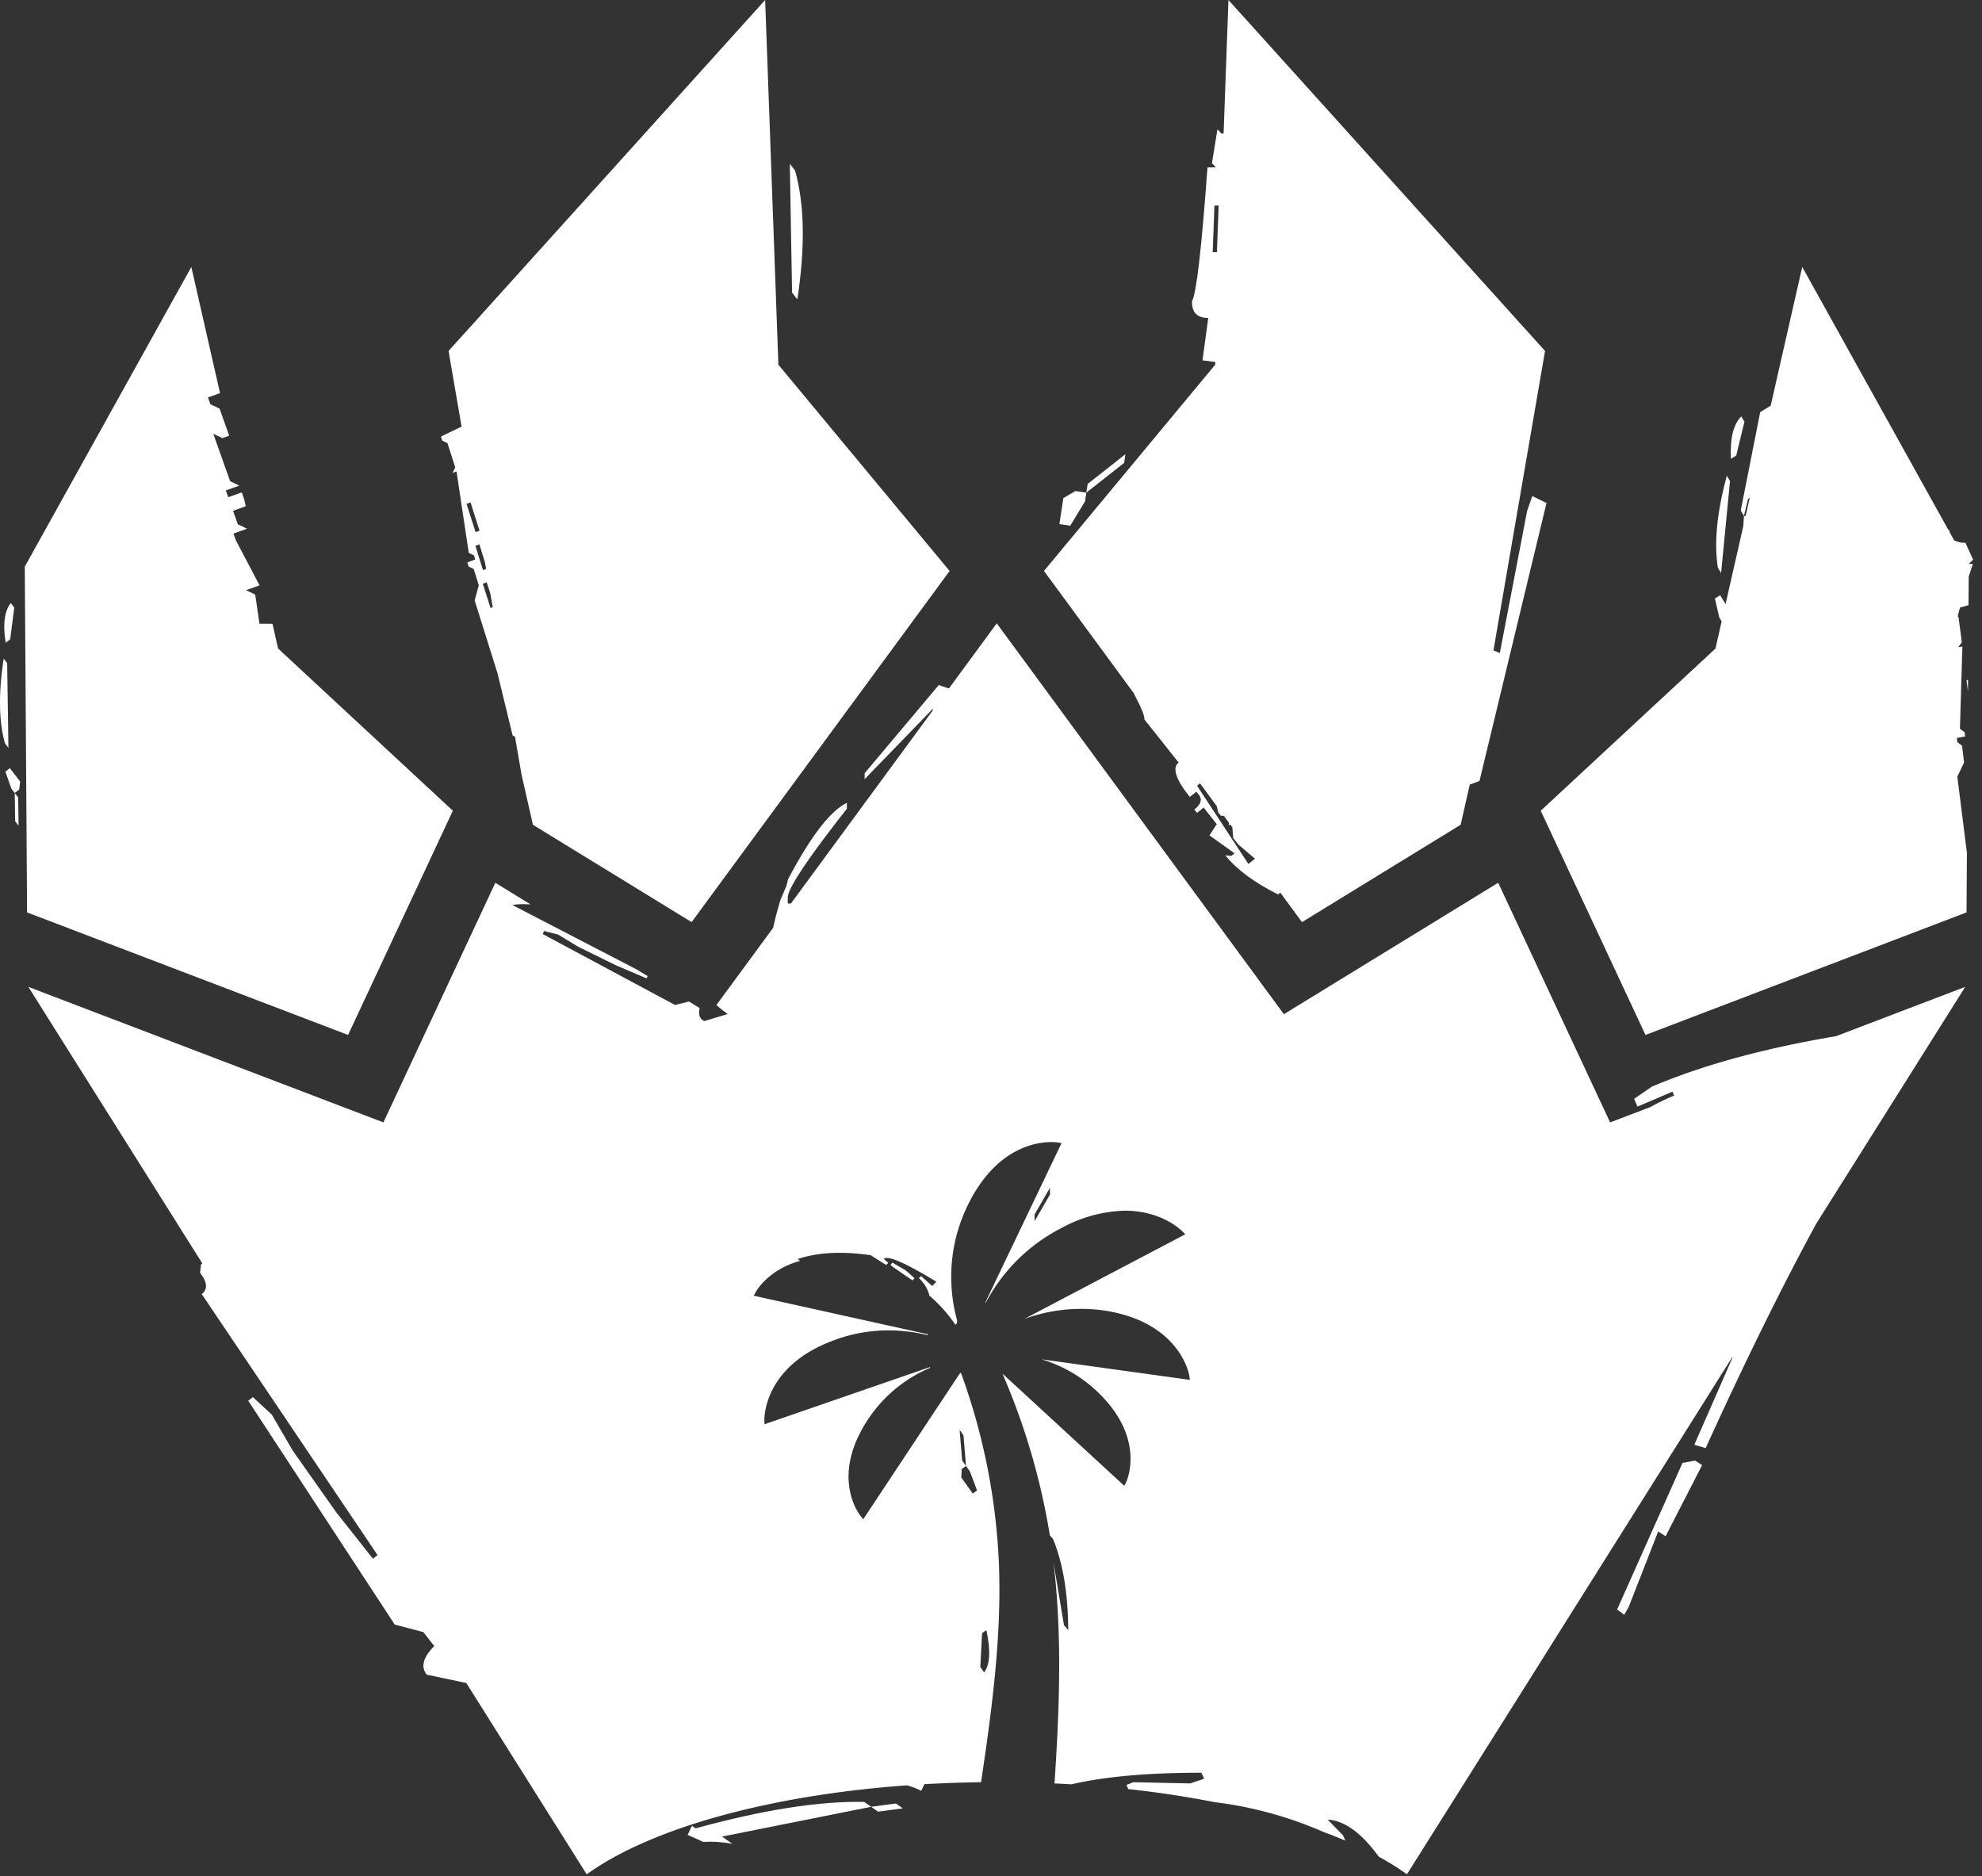 <svg width="112" height="106" fill="none" xmlns="http://www.w3.org/2000/svg"><rect width="100%" height="100%" fill="#333333" stroke="none"/><path d="m25.59 45.808-9.874-9.164-.014-.058-.304-1.339-.736-.006-.24-1.647-.519-.248.764-.273-1.337-2.544-.136-.383.766-.273-.519-.248-.272-.765.719-.258-.094-.405-.132-.377-.766.273-.137-.382.766-.273-.52-.248-.953-2.681.518.245.382-.136-.545-1.532-.519-.246-.136-.384.682-.244-1.622-7.13L1.4 32.017l.13 19.536 18.14 6.923 5.92-12.668ZM111.207 39.074l.004-.658-.088.016.084.642ZM50.32 71.466l.125.112 1.117.765.119-.12-.503-.445-.746-.437-.112.126Z" fill="#fff"/><path d="m111.497 31.623-.434-.958a1.262 1.262 0 0 1-.634-.133h-.002l-.267-.482v-.002c-.001-.033 0-.067.002-.1l-.056.005-8.264-14.871-1.783 7.842-.593.36-1.098 5.562.18.298.233-.957.094-.058v.001l-.236 1.036-.09-.022-.039.586-.001.006-1 4.398-.304-.502-.297.182.245 1.073.134.22v.001l-.335 1.478-.014.058-9.874 9.164 5.92 12.668 18.141-6.923.022-3.279v-.068l-.002-.043-.54-4.281.382-.8-.117-.953-.263-.195-.029-.238.469-.086-.029-.238-.265-.195.139-4.648-.236.043.206-.281-.189-1.427-.045-.033c.039-.17.082-.337.127-.503l.485-.137.01-1.608c.076-.244.154-.484.234-.722h-.24l.253-.238ZM24.992 24.895l.294.144.44 1.37-.153.312.224-.084.692 4.6.294.144.07.229-.446.17.07.228.294.144.285.917-.234.855 1.292 4.117.854 3.515.133.064.368 2.134.645 2.847 8.968 5.5 14.579-19.84-9.675-11.655L43.237 0l-17.89 19.83.736 4.273-1.163.562.072.23Zm1.873 5.944.224-.084.316 1.022.001.002.063.367-.177.066-.427-1.373Zm.977 3.47-.121.044-.44-1.37.223-.083.205.64.133.768Zm-.745-4.325-.222.084-.509-1.598.223-.084.504 1.582.002.003.002.013Z" fill="#fff"/><path d="m93.348 61.395-1.006.691.188.44 1.98-.846.093.22c-.46.193-.908.41-1.344.65l-2.273.867-6.325-13.539-12.11 7.425L56.325 35.22l-2.703 3.68-.575-.192-4.187 4.98v.335l3.853-3.976v.09l-8.017 10.912h-.181v-.334c0-.512 1.114-2.185 3.342-5.02v-.334c-.941.459-2.052 1.903-3.333 4.334a3.286 3.286 0 0 1-.087.363l-.314.746-.028.057c-.027.105-.08.285-.089.318-.12.407-.225.82-.312 1.236l-.002.004-3.208 4.365c.203.182.416.352.639.51l-1.323.398c-.256-.11-.345-.354-.267-.738l-.599-.367-.79.195-7.474-4.006.075-.172.793.2 1.134.688 2.142 1.052.864.369.863.367.054-.127-.592-.363-7.05-3.657c.096-.014.238-.031.238-.033.264-.017.528-.017.791 0l-1.992-1.222-6.324 13.539L1.602 55.76l9.832 15.626-.076.06-.054.471c.415.525.446.927.097 1.202l9.934 14.745-.26.207-1.038-1.314L19 85.446l-2.451-3.474-1.19-2.044-1.07-.99-.26.207 8.275 12.643 1.616.427.621.789c-.633.636-.775 1.175-.426 1.617l2.235.47 6.804 10.811h.002c3.54-2.56 10.166-4.455 18.094-5.028.28.073.55.177.806.31.062-.123.12-.249.18-.375h.003a72.24 72.24 0 0 1 3.199-.111c.63-4.215 1.173-8.317 1.007-12.407A35.85 35.85 0 0 0 54.31 77.59a.145.145 0 0 0-.05-.022l-5.477 8.27-.146-.177c-.022-.022-1.74-2.108.344-5.357a7.87 7.87 0 0 1 3.58-3.019l-.009-.043-9.35 3.23-.01-.22c0-.032-.104-3.082 4-4.55.973-.356 2.001-.537 3.037-.534a9.48 9.48 0 0 1 2.208.273v-.052l-9.85-2.18.115-.2c.033-.065.719-1.28 2.508-1.767l-.133-.105c1.115-.377 2.489-.45 4.12-.217l.88.554.119-.119-.252-.222c.21-.219 1.201.21 2.972 1.288l-.237.238-.628-.556-.127.113c.294.263.502.608.597.991a8.35 8.35 0 0 1 1.434 1.594c.02.016.04.03.063.043a.289.289 0 0 0 .062-.252l-.01-.043a9.237 9.237 0 0 1 .628-6.476c1.57-3.198 3.822-3.544 4.71-3.544.12 0 .239.007.357.022l.22.04-4.303 8.994.01.043a9.974 9.974 0 0 1 4.356-4.277 7.82 7.82 0 0 1 3.518-.945c2.103 0 3.202 1.122 3.255 1.175l.158.158-9.089 4.78a9.346 9.346 0 0 1 4.512-.473c4.325.661 4.806 3.669 4.806 3.7l.032.22-8.385-1.163a7.828 7.828 0 0 1 3.15 1.825c2.806 2.662 1.643 5.093 1.633 5.114l-.105.21-5.987-5.513-.9-.828a38.25 38.25 0 0 1 2.677 9.13v.003l.183.213c.561 1.366.847 3.082.858 5.15l-.242-.286-.59-3.54c.503 4.18.325 8.343.07 12.29 0 .006 0 .012-.002.018a5.245 5.245 0 0 1-.01.177c.322.016.638.032.955.051h.002c1.887-.439 4.334-.657 7.342-.655l.156.339-.787.265-3.22-.068-.386.152.107.236a57.701 57.701 0 0 1 4.888.74 21.971 21.971 0 0 1 6.153 1.688c.425.156.832.318 1.226.486l-.138-.303-.862-.886c.951.055 1.916.755 2.893 2.1h.002c.537.29 1.055.613 1.551.968l-.002-.01.033.033 7.303-11.603 1.14-1.818 9.94-15.796a.15.15 0 0 1 .024.004l-2.166 4.94.64.191c2.23-4.902 4.314-9.13 6.253-12.686l.001-.001 8.414-13.373-7.301 2.786c-4.09.69-7.558 1.639-10.402 2.85ZM55.494 92.28l.242-.174c.25 1.153.208 1.948-.125 2.385l-.216-.305.1-1.906Zm-1.05-11.186.144 1.733.216.305.41 1.083-.242.173-.651-.909.025-.478.242-.174-.218-.302-.143-1.735.217.304Zm4.02-12.098-.005-.373.87-1.506.007.373-.872 1.506Zm44.684-10.221v.002l-.026.01.026-.012ZM1.05 46.652l-.023-1.596-.195-.253.024 1.597.195.252ZM.305 43.598l.333.953.195.252.252-.195.057-.448-.585-.758-.252.196ZM.405 37.464l-.195-.252c-.302 1.943-.278 3.54.07 4.789l.196.253-.071-4.79ZM.577 36.12l.228-1.792-.195-.252c-.36.454-.456 1.2-.286 2.24l.253-.196Z" fill="#fff"/><path d="m95.076 82.656-3.695 8.283.403.298.247-.432 1.672-4.276.417.273 2.063-4.018-.392-.258-.715.13ZM45.057 16.917c.45-2.955.407-5.381-.129-7.279l-.297-.383.128 7.279.298.383ZM39.305 103.303l-.204-.143c-.089.191-.183.387-.244.515.298.131.595.26.89.4.55-.036 1.1 0 1.64.106l-.587-.413 8.427-1.682-.391-.275c-2.527-.054-5.704.443-9.531 1.492ZM49.227 102.086l.39.275 1.402-.186-.391-.275-1.401.186ZM64.046 39.136c.443.83.651 1.337.62 1.512l1.936 2.436c-.375.298-.165.947.63 1.945l.373-.298.15.187c.197.25.11.525-.265.822l.15.189.375-.299.744.937-.413.634 1.417 1.013-.187.148-.337-.037c.631.792 1.625 1.53 2.982 2.213l.128-.101 1.224 1.665L82.54 46.6l.514-2.267.55-.208 3.787-15.704-.802-.392-.293.837-1.543 8.03-.36-.15 2.915-16.917L69.418 0l-.274 7.545h-.124l-.224-.24-.31 1.916.224.239h-.477c-.337 4.628-.629 7.144-.873 7.547v.07c0 .592.305.888.916.889l-.324 2.394.723.092-.006.154-9.675 11.654 5.052 6.876Zm4.58-27.522h.24l-.1 2.634h-.237l.097-2.634Zm1.063 35.74.298.374.932.788-.375.299-2.9-4.42.168-.135.951 1.296.072.338.148.187.182.021.282.384-.017.157.083-.066.125.17.05.606Z" fill="#fff"/><path d="m63.596 25.664-2.135 1.682-.074.49 2.135-1.682.074-.49ZM61.313 28.327l.074-.49-.612-.094-.687.398-.223 1.47.613.093.835-1.377ZM98.11 25.742l.466-1.914-.181-.298c-.447.448-.64 1.246-.582 2.393l.297-.181ZM97.257 32.378l.504-5.2-.18-.298c-.563 2.07-.731 3.803-.505 5.2l.18.298Z" fill="#fff"/></svg>